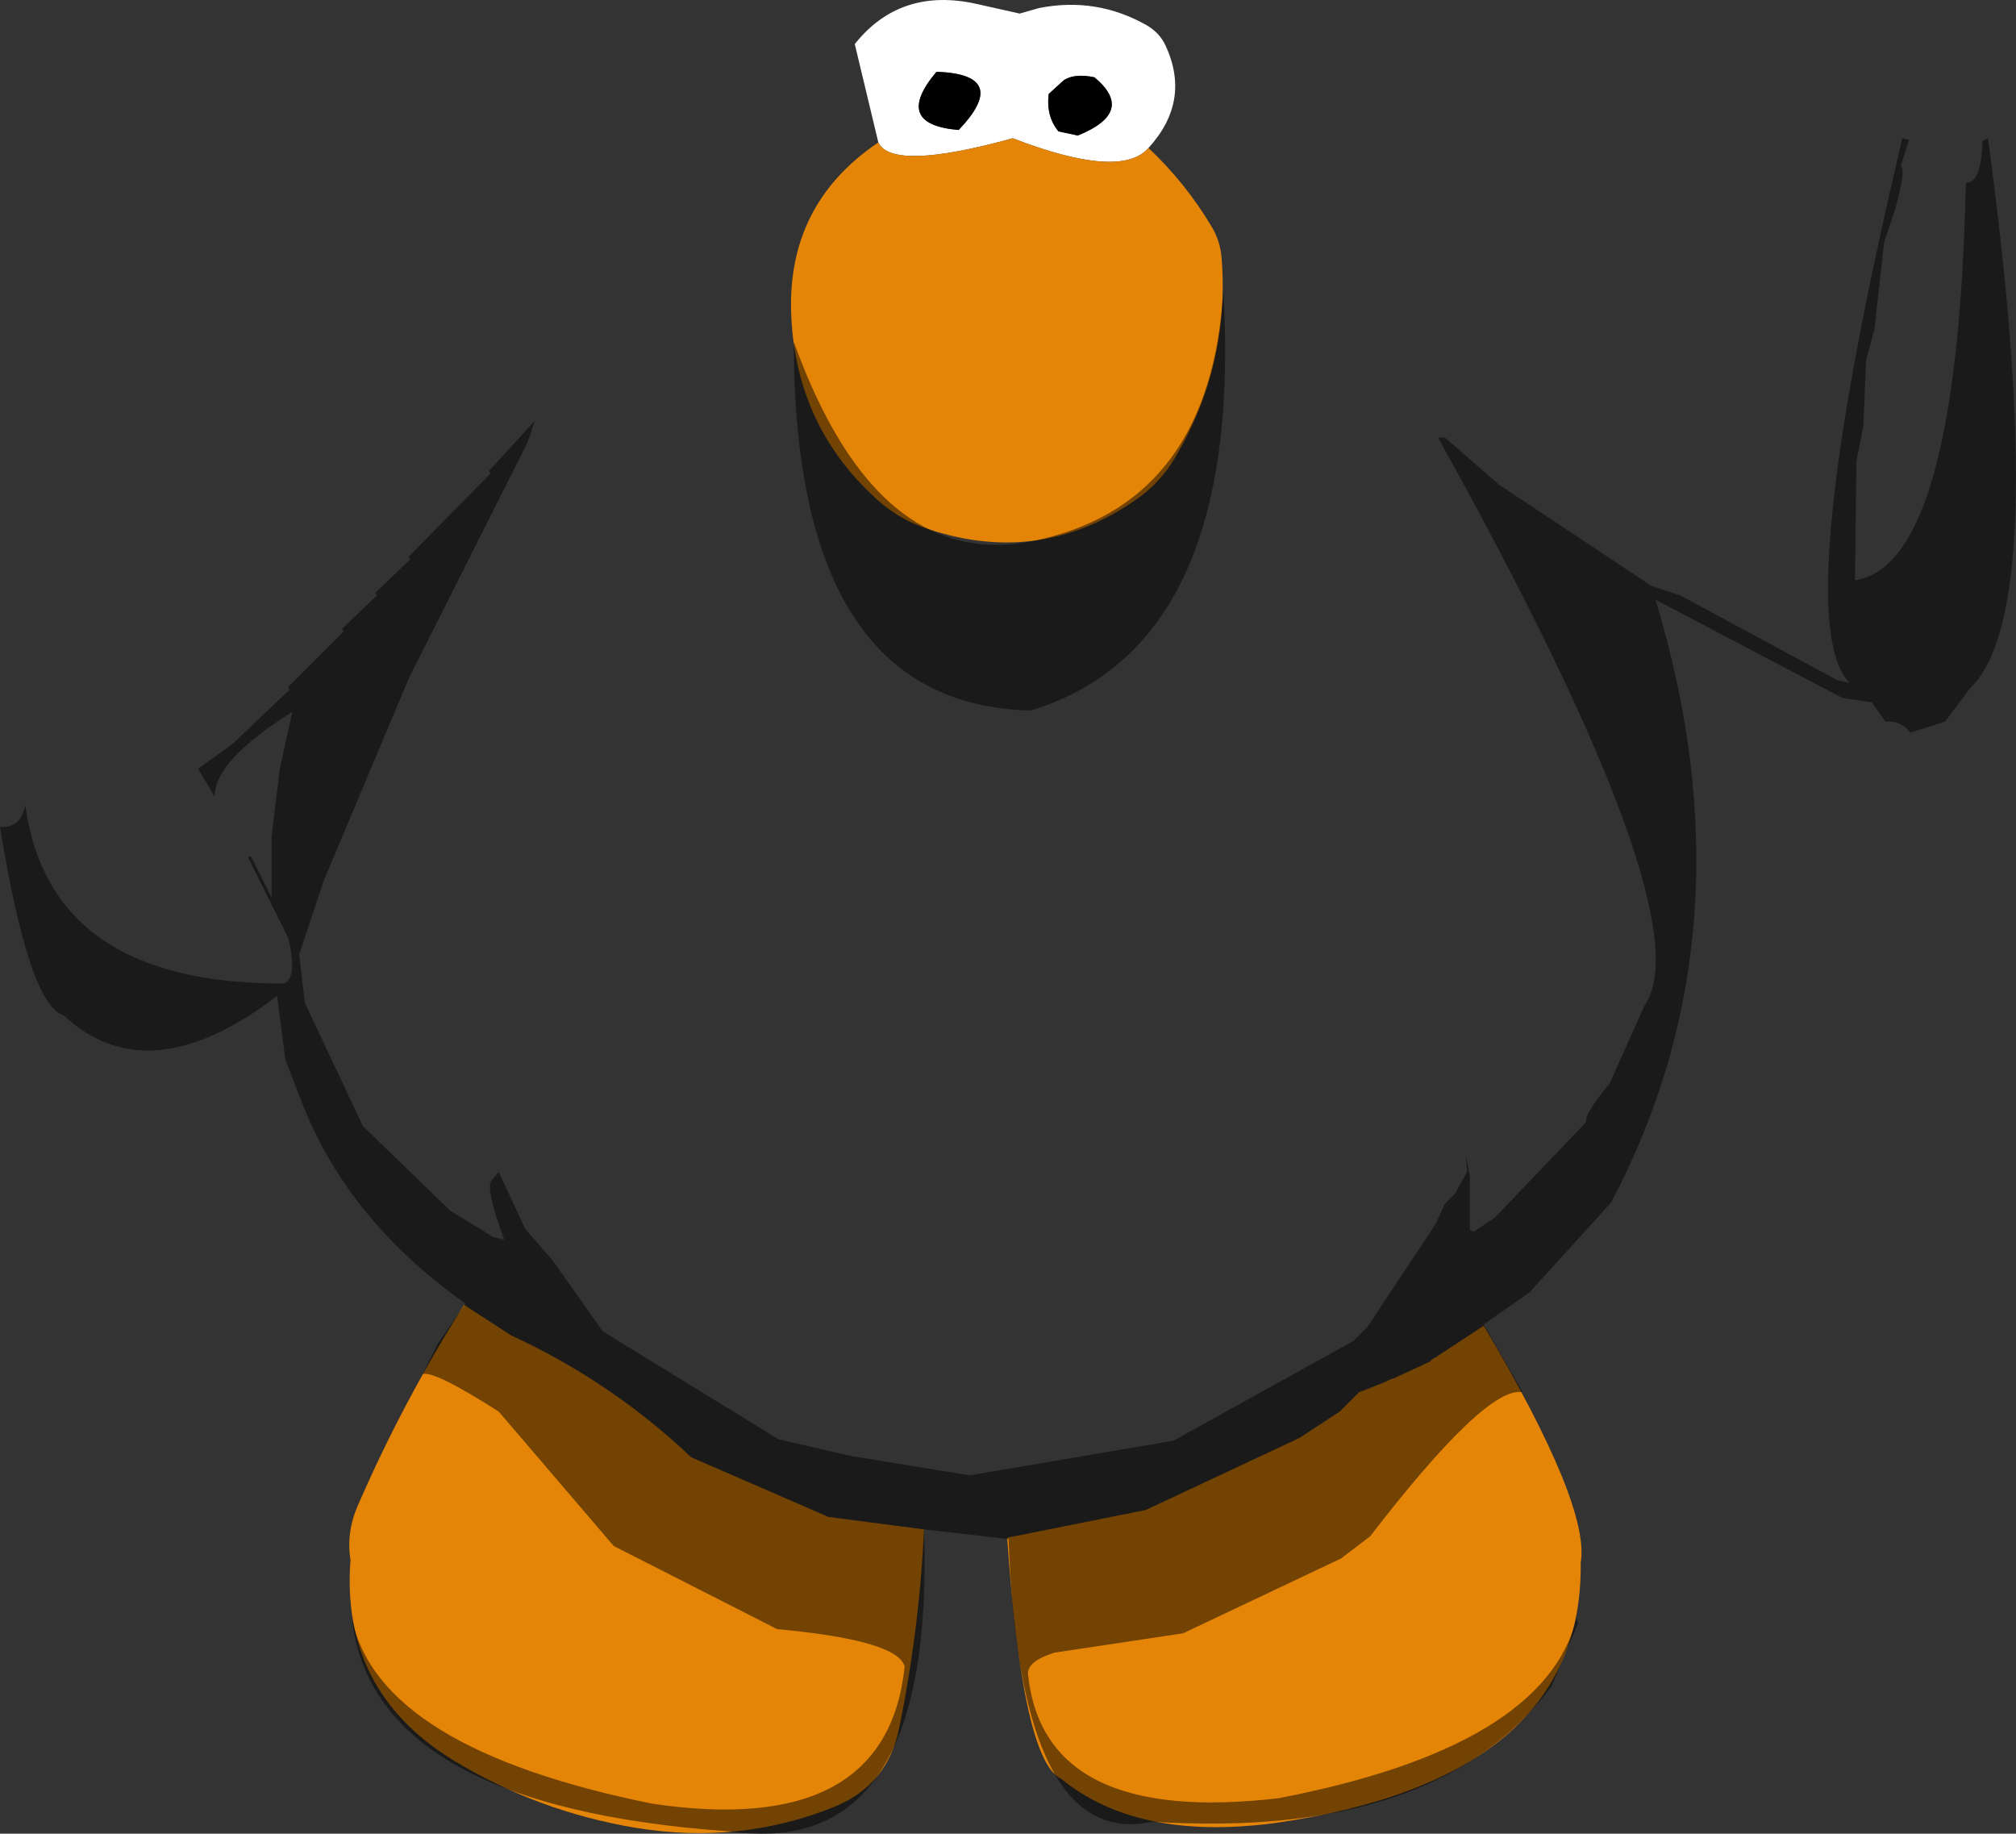 <?xml version="1.0" encoding="UTF-8" standalone="no"?>
<svg xmlns:ffdec="https://www.free-decompiler.com/flash" xmlns:xlink="http://www.w3.org/1999/xlink" ffdec:objectType="shape" height="330.85px" width="363.8px" xmlns="http://www.w3.org/2000/svg">
  <rect width="100%" height="100%" fill="#333333" stroke="none"/>
  <g transform="matrix(1.0, 0.0, 0.0, 1.0, 174.75, 127.95)">
    <path d="M-16.25 -102.25 L-20.5 -120.0 Q-12.3 -130.3 1.45 -127.25 L9.25 -125.5 12.75 -126.5 Q23.15 -128.55 32.25 -123.35 34.5 -122.0 35.55 -119.8 40.25 -109.75 32.5 -101.25 27.5 -95.5 8.0 -103.0 -13.75 -97.0 -16.25 -102.25 M16.25 -104.25 L19.75 -103.5 Q30.25 -107.75 22.75 -114.0 19.25 -114.75 17.25 -113.5 L14.5 -111.0 Q14.0 -107.0 16.25 -104.25 M-1.75 -104.5 Q7.75 -114.5 -5.75 -115.0 -13.75 -105.5 -1.75 -104.5" fill="#ffffff" fill-rule="evenodd" stroke="none"/>
    <path d="M16.25 -104.25 Q14.0 -107.0 14.5 -111.0 L17.25 -113.5 Q19.25 -114.75 22.75 -114.0 30.25 -107.75 19.75 -103.5 L16.25 -104.25 M-1.75 -104.5 Q-13.75 -105.5 -5.75 -115.0 7.75 -114.5 -1.75 -104.5" fill="#000000" fill-rule="evenodd" stroke="none"/>
    <path d="M-16.25 -102.25 Q-13.75 -97.0 8.0 -103.0 27.5 -95.5 32.5 -101.25 39.2 -94.95 43.9 -87.05 45.45 -84.5 45.7 -81.4 47.2 -62.1 37.35 -45.45 34.55 -40.75 30.25 -37.8 12.5 -25.4 -8.45 -32.9 -12.8 -34.55 -16.35 -37.7 -31.0 -50.85 -31.95 -70.75 -32.95 -91.0 -16.25 -102.25 M70.5 123.25 L75.0 121.5 76.0 121.0 76.75 120.75 83.25 117.75 83.75 117.25 84.25 117.0 93.0 111.25 Q112.25 143.75 110.5 154.0 111.0 193.0 55.25 201.0 30.5 204.25 16.75 193.0 9.75 189.75 7.0 149.5 L32.0 144.5 59.75 131.5 67.0 126.75 70.5 123.25 M-91.0 107.5 L-82.5 113.0 Q-64.4 121.35 -50.0 135.0 L-25.25 145.75 -8.0 148.0 Q-8.85 166.15 -12.5 183.9 -14.6 194.1 -24.05 198.0 -41.15 204.95 -60.0 201.85 -77.75 198.9 -93.05 189.6 -113.3 177.1 -111.5 153.5 -112.3 148.6 -110.2 143.75 -102.05 124.95 -91.0 107.5" fill="#e58508" fill-rule="evenodd" stroke="none"/>
    <path d="M46.0 -75.5 Q49.75 -11.5 11.25 0.25 -31.5 -0.75 -31.5 -66.25 -16.0 -23.25 13.5 -30.75 43.75 -38.0 46.0 -75.5 M86.0 -49.0 L95.75 -40.5 123.25 -22.25 128.5 -20.5 156.75 -5.25 158.85 -4.75 159.0 -4.75 158.9 -4.85 Q148.1 -16.25 168.25 -101.75 L168.5 -103.0 169.75 -102.75 168.25 -98.0 Q169.25 -97.25 167.25 -90.25 L165.25 -84.25 163.5 -68.5 162.0 -63.0 161.5 -51.0 160.25 -44.75 160.0 -23.25 Q178.5 -26.0 180.0 -95.0 182.75 -94.75 183.0 -102.5 L184.0 -103.0 Q195.5 -17.75 180.75 -3.75 L176.25 2.25 170.0 4.25 Q168.25 2.0 165.5 2.25 L163.0 -1.25 157.75 -2.0 124.0 -19.75 Q142.0 39.75 116.0 89.0 L101.25 105.25 93.0 111.0 100.0 123.25 Q93.5 122.0 72.5 149.25 L67.25 153.25 38.75 166.75 15.5 170.25 Q10.75 171.75 10.75 174.0 13.5 201.5 56.0 196.5 104.0 187.25 109.75 164.0 L110.0 165.0 105.25 176.25 Q84.75 204.0 33.25 200.75 9.25 206.0 7.25 149.75 L-8.0 148.0 Q-6.0 207.75 -43.0 202.5 -107.5 198.0 -111.25 164.0 -106.5 187.5 -57.0 197.5 -14.75 203.75 -11.5 172.75 -12.75 168.0 -34.5 166.0 L-64.0 151.0 -84.75 126.75 Q-96.5 119.25 -98.5 120.0 L-95.75 114.5 -90.75 107.25 Q-112.0 92.25 -120.25 71.0 L-123.25 63.25 -124.75 51.75 Q-148.0 69.5 -163.25 55.25 -169.5 53.5 -174.75 21.25 -170.95 21.55 -170.2 17.25 -165.8 49.7 -123.5 49.5 -121.0 48.5 -122.75 41.25 L-130.0 26.75 -129.5 26.5 -125.75 34.0 -125.75 23.0 -124.25 10.75 -122.0 0.5 Q-136.15 9.35 -136.0 15.8 L-139.0 10.75 -132.75 6.25 -122.5 -3.5 -122.75 -4.0 -112.75 -14.0 -113.0 -14.5 -106.75 -20.5 -107.0 -21.0 -100.75 -27.0 -101.0 -27.5 -86.25 -42.5 -86.5 -43.0 -78.25 -52.0 -79.5 -48.25 -101.0 -5.5 -116.25 30.75 -120.75 44.25 -119.75 53.0 -109.25 75.25 -93.5 90.5 -85.75 95.25 -83.75 95.75 Q-87.25 86.25 -86.0 85.0 L-84.75 83.5 -80.0 93.75 -75.0 99.5 -66.0 112.25 -34.25 131.75 -21.25 134.75 0.25 138.25 37.0 132.0 69.5 114.0 72.0 111.5 84.25 93.0 86.0 89.25 87.75 87.5 90.0 83.5 89.75 80.5 90.5 84.25 90.5 94.0 91.25 94.25 95.0 91.75 111.5 74.5 Q111.0 73.25 115.75 67.5 L122.0 53.5 Q133.0 37.75 84.75 -49.0 L86.0 -49.0" fill="#000000" fill-opacity="0.498" fill-rule="evenodd" stroke="none"/>
  </g>
</svg>
